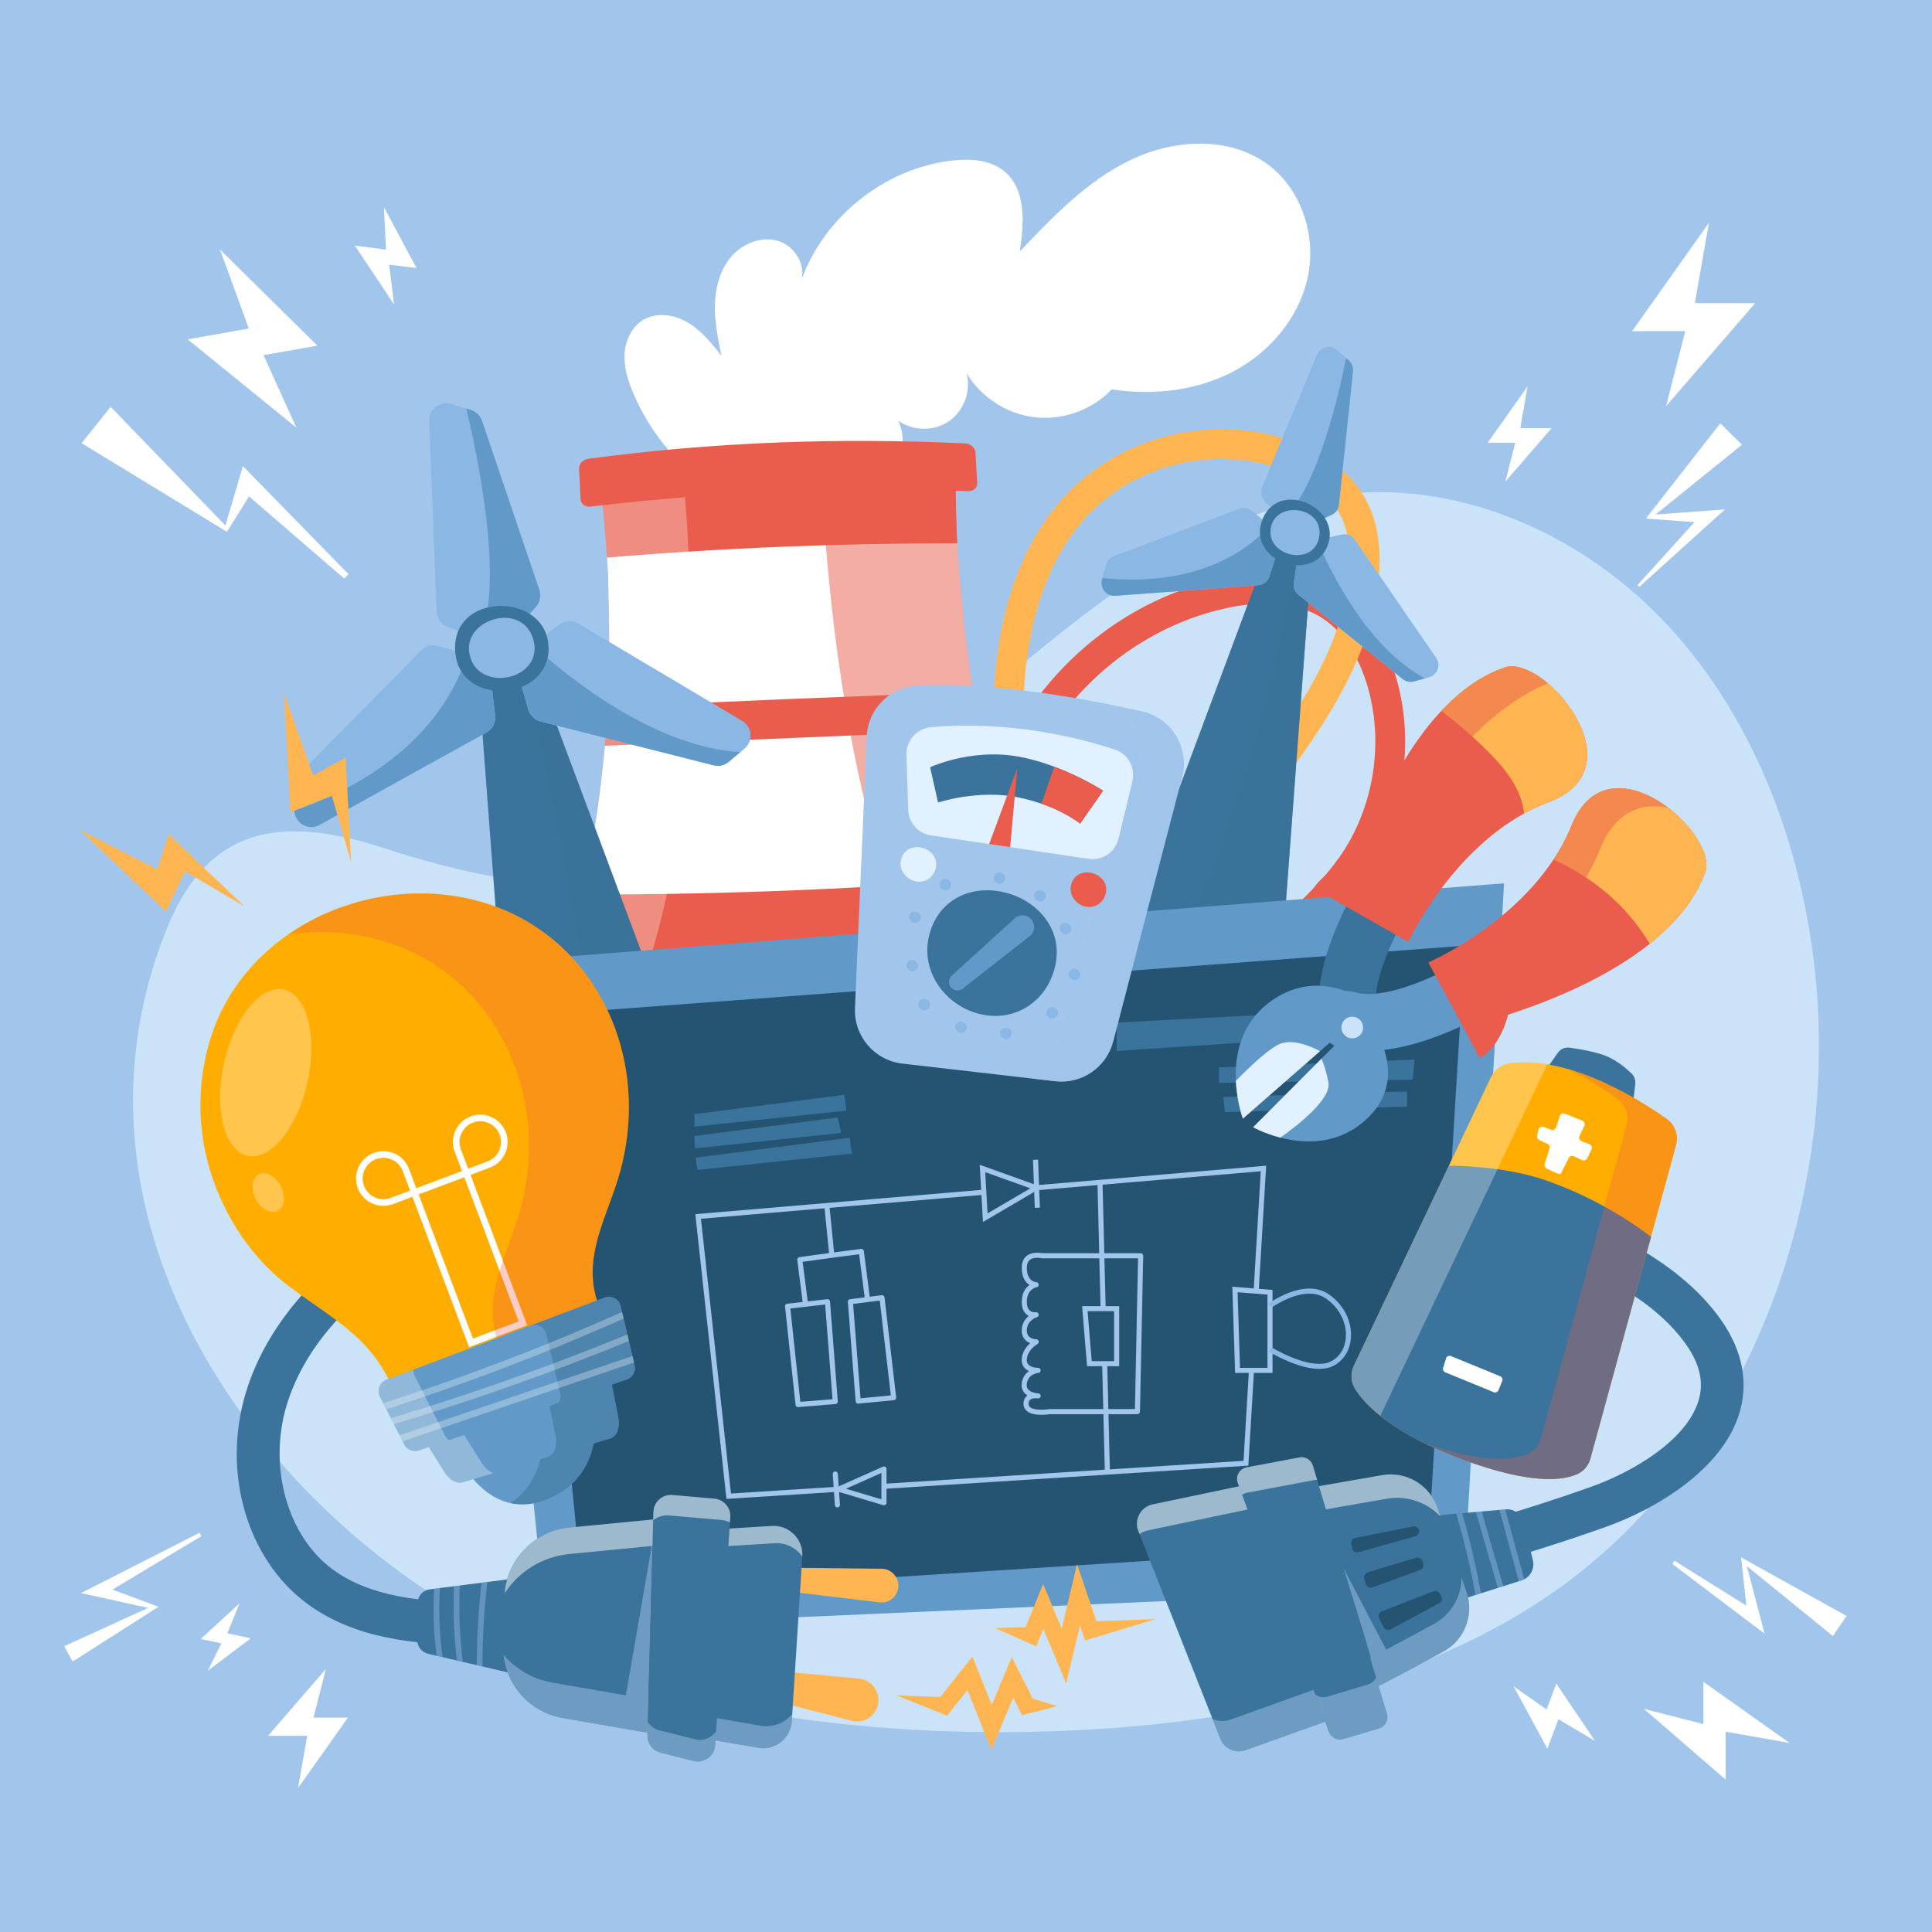 <?xml version="1.0" encoding="utf-8"?>
<!-- Generator: Adobe Illustrator 27.5.0, SVG Export Plug-In . SVG Version: 6.00 Build 0)  -->
<svg version="1.1" xmlns="http://www.w3.org/2000/svg" xmlns:xlink="http://www.w3.org/1999/xlink" x="0px" y="0px"
	 viewBox="0 0 500 500" style="enable-background:new 0 0 500 500;" xml:space="preserve">
<g id="BACKGROUND">
	<rect style="fill:#A1C5EB;" width="500" height="500"/>
</g>
<g id="OBJECTS">
	<path style="fill:#CBE3F8;" d="M190.881,221.424c17.008-6.622,32.554-16.743,47.213-28.024
		c33.585-25.848,66.791-61.361,110.676-65.64c30.617-2.985,61.562,11.144,82.871,34.1c21.309,22.956,33.491,53.933,37.601,85.486
		c8.075,62.002-16.705,129.141-66.672,164.325c-40.058,28.207-94.487,36.352-142.036,36.6
		c-51.857,0.27-112.745-9.542-155.976-40.663c-37.905-27.287-69.111-71.32-70.105-120.601c-0.331-16.445,2.897-32.799,9.226-47.875
		c11.333-27,31.772-27.421,55.929-19.566c24.205,7.871,49.859,12.85,74.982,6.947C180.173,225.201,185.598,223.482,190.881,221.424z
		"/>
	<g>
		<g>
			<path style="fill:#3A739B;" d="M346.986,413.924c-2.588,0-4.898-1.826-5.418-4.461c-0.589-2.996,1.362-5.902,4.356-6.492
				c21.474-4.227,44.226-10.51,65.796-18.168c10.774-3.825,24.514-11.897,27.778-22.053c1.52-4.731,0.535-9.511-3.012-14.612
				c-8.811-12.668-25.921-20.512-43.098-27.103c-17.905-6.87-37.233-10.823-55.926-14.645c-2.816-0.577-5.63-1.152-8.44-1.736
				c-2.99-0.623-4.908-3.55-4.286-6.538c0.622-2.99,3.556-4.904,6.538-4.286c2.797,0.583,5.599,1.155,8.402,1.729
				c19.132,3.913,38.914,7.958,57.671,15.155c18.826,7.223,37.698,15.991,48.214,31.113c5.492,7.897,7.035,16.302,4.462,24.307
				c-4.495,13.984-20.822,24.195-34.604,29.089c-22.07,7.836-45.363,14.267-67.359,18.597
				C347.7,413.89,347.34,413.924,346.986,413.924z"/>
		</g>
		<g>
			<g>
				<g>
					<path style="fill:#3A739B;" d="M121.863,425.828c-0.037,0-0.075,0-0.112-0.001c-14.784-0.295-30.143-1.811-42.318-10.838
						c-15.535-11.517-22.043-33.935-15.827-54.518c5.078-16.813,17.994-32.162,36.368-43.221
						c16.012-9.636,33.813-15.075,51.029-20.336c2.918-0.892,6.009,0.751,6.902,3.672c0.892,2.919-0.751,6.009-3.671,6.902
						c-16.575,5.064-33.714,10.301-48.559,19.235c-16.02,9.641-27.201,22.761-31.485,36.944c-4.815,15.942,0.159,33.79,11.827,42.44
						c9.684,7.18,23.003,8.407,35.954,8.665c3.052,0.06,5.478,2.585,5.417,5.637C127.328,423.425,124.864,425.828,121.863,425.828z"
						/>
				</g>
			</g>
		</g>
	</g>
	<g>
		<path style="fill:#FFFFFF;" d="M163.965,101.959c-1.388-3.235-2.486-6.691-2.325-10.207c0.162-3.516,1.773-7.118,4.785-8.94
			c3.492-2.112,8.127-1.409,11.629,0.686c3.502,2.095,6.118,5.363,8.654,8.56c-0.903-4.4-1.81-8.849-1.679-13.339
			c0.131-4.49,1.399-9.094,4.374-12.459c2.975-3.366,7.86-5.228,12.137-3.854c4.277,1.374,7.255,6.428,5.668,10.63
			c5.745-16.72,21.634-29.483,39.2-31.487c4.746-0.542,9.978-0.209,13.625,2.876c5.608,4.743,4.988,13.41,3.88,20.671
			c8.596-9.055,17.455-18.305,28.707-23.714c11.252-5.409,25.593-6.225,35.593,1.25c8.636,6.455,12.451,18.307,10.285,28.869
			s-9.775,19.607-19.314,24.633c-9.538,5.026-20.803,6.256-31.462,4.634c-5.029,5.291-12.599,8.05-19.853,7.234
			c-7.254-0.816-14.023-5.188-17.75-11.464c1.264,4.514-0.6,9.731-4.439,12.421c-3.839,2.69-9.379,2.662-13.19-0.068
			c2.524,5.427,0.589,12.204-3.573,16.505s-10.128,6.44-16.054,7.279c-10.912,1.545-21.204-0.746-30.007-7.129
			C174.605,119.563,167.986,111.332,163.965,101.959z"/>
		<g>
			<path style="fill:#EA5C4C;" d="M292.629,278.177c-11.886,3.576-23.804,6.431-35.726,8.614
				c-35.604,6.511-71.421,7.014-107.608,2.533c-8.153-1.017-16.33-2.277-24.517-3.781c14.194-15.642,20.69-35.426,25.397-54.033
				c0.462-1.823,0.912-3.634,1.338-5.425c2.626-10.848,3.962-22.076,5.043-33.08c0.016-0.204,0.046-0.399,0.062-0.604
				c0.278-2.853,0.452-5.793,0.626-8.713c0.016-0.215,0.02-0.418,0.035-0.633c0.635-11.096,0.372-22.275,0.101-33.342
				c-0.006-0.702-0.049-1.403-0.08-2.104c-0.061-1.107-0.122-2.204-0.208-3.3c-0.37-5.839-0.887-11.6-1.551-17.242
				c7.164-0.834,14.283-1.543,21.383-2.109c11.9-0.96,23.753-1.552,35.646-1.809c11.515-0.261,23.069-0.188,34.775,0.174
				c-0.041,5.663,0.086,11.431,0.38,17.273c0.048,1.087,0.109,2.185,0.169,3.282c0.031,0.711,0.087,1.401,0.143,2.101
				c0.963,11.026,1.957,22.173,3.812,33.129c0.034,0.202,0.069,0.414,0.103,0.617c0.492,2.88,0.985,5.781,1.575,8.596
				c0.047,0.202,0.081,0.404,0.127,0.605c2.292,10.856,4.805,21.854,8.446,32.407c0.607,1.766,1.227,3.53,1.872,5.304
				C270.441,244.704,278.472,263.036,292.629,278.177z"/>
			<g>
				<path style="fill:#FFFFFF;" d="M251.85,179.11c-31.529,1.078-63.05,2.349-94.57,3.946c0.635-11.096,0.372-22.275,0.101-33.342
					c-0.006-0.702-0.049-1.403-0.08-2.104c-0.061-1.107-0.122-2.204-0.208-3.3c30.255-2.539,60.267-3.714,90.633-3.712
					c0.048,1.087,0.109,2.185,0.169,3.282c0.031,0.711,0.087,1.401,0.143,2.101C249.001,157.007,249.995,168.153,251.85,179.11z"/>
				<path style="fill:#FFFFFF;" d="M263.974,226.639c-37.923,3.375-75.713,4.891-113.798,4.872c0.462-1.823,0.912-3.634,1.338-5.425
					c2.626-10.848,3.962-22.076,5.043-33.08c32.362-1.359,64.726-2.667,97.098-4.078c2.292,10.856,4.805,21.854,8.446,32.407
					C262.709,223.1,263.329,224.865,263.974,226.639z"/>
			</g>
			<g style="opacity:0.3;">
				<path style="fill:#FFFFFF;" d="M149.296,289.324c-8.153-1.017-16.33-2.277-24.517-3.781
					c15.59-17.169,21.881-39.338,26.735-59.458c2.668-11.043,4.007-22.486,5.105-33.683c0.278-2.853,0.452-5.793,0.626-8.713
					c0.677-11.302,0.416-22.695,0.136-33.975c-0.006-0.702-0.049-1.403-0.08-2.104c-0.382-6.979-0.973-13.836-1.759-20.542
					c7.164-0.834,14.283-1.543,21.383-2.109c0.456,4.644,0.826,9.342,1.058,14.046C180.331,186.759,178.555,244.571,149.296,289.324
					z"/>
			</g>
			<g style="opacity:0.5;">
				<path style="fill:#EA5C4C;" d="M292.629,278.177c-11.886,3.576-23.804,6.431-35.726,8.614
					c-30.943-46.184-40.295-103.834-43.856-154.518c-0.209-3.046-0.368-6.083-0.476-9.123c11.515-0.261,23.069-0.188,34.775,0.174
					c-0.045,6.722,0.142,13.587,0.549,20.555c0.031,0.711,0.087,1.401,0.143,2.101c0.985,11.229,2,22.589,3.915,33.746
					c0.492,2.88,0.985,5.781,1.575,8.596c2.326,11.048,4.861,22.259,8.574,33.012C268.92,241.074,277.082,261.549,292.629,278.177z"
					/>
			</g>
			<path style="fill:#EA5C4C;" d="M250.494,127.093c-32.956-1.028-64.878,0.149-97.634,4.006c-1.369,0.183-2.527-0.635-2.59-1.835
				c-0.167-3.188-0.251-4.781-0.418-7.969c-0.063-1.2,0.989-2.349,2.353-2.558c32.844-4.377,64.495-5.507,97.581-3.982
				c1.404,0.087,2.595,1.135,2.663,2.333c0.181,3.181,0.272,4.772,0.453,7.953C252.969,126.24,251.892,127.155,250.494,127.093z"/>
		</g>
	</g>
	<g>
		<g>
			<path style="fill:#EA5C4C;" d="M333.05,299.755c-8.632,0.001-17.199-6.217-20.462-15.126c-2.868-7.829-1.924-17.372,2.588-26.18
				c4.02-7.847,10.172-14.201,15.622-19.541c0.802-0.786,1.609-1.569,2.416-2.352c4.936-4.789,9.598-9.313,13.345-14.609
				c9.138-12.92,11.833-30.313,7.032-45.392c-1.685-5.292-5.023-12.46-11.348-16.556c-7.757-5.024-18.018-4.144-25.261-2.524
				c-24.547,5.495-45.373,24.523-53.057,48.475c-0.653,2.035-2.832,3.154-4.867,2.502c-2.035-0.653-3.155-2.831-2.503-4.867
				c8.507-26.515,31.562-47.579,58.736-53.663c12.458-2.789,23.233-1.551,31.158,3.58c8.249,5.341,12.446,14.207,14.516,20.704
				c5.521,17.344,2.423,37.349-8.088,52.209c-4.16,5.882-9.301,10.869-14.274,15.694c-0.798,0.774-1.596,1.548-2.389,2.326
				c-5.015,4.914-10.659,10.727-14.149,17.542c-3.532,6.894-4.337,14.18-2.209,19.99c2.277,6.217,8.541,10.616,14.254,9.992
				c2.133-0.217,4.033,1.311,4.261,3.434c0.228,2.126-1.31,4.033-3.435,4.261C334.309,299.723,333.678,299.755,333.05,299.755z"/>
		</g>
		<g>
			<path style="fill:#FFB652;" d="M304.401,271.995c-1.751,0-3.339-1.197-3.762-2.977c-4.085-17.194,2.154-34.145,8.107-45.337
				c4.709-8.853,10.601-17.024,16.299-24.925c2.861-3.966,5.818-8.068,8.559-12.167c6.206-9.284,14.577-23.403,15.618-38.762
				c0.411-6.051-0.46-11.081-2.59-14.953c-3.348-6.086-9.827-9.505-14.673-11.301c-17.494-6.484-38.482-1.374-51.037,12.43
				c-7.344,8.076-12.41,19.522-14.649,33.101c-2.057,12.484-1.69,25.507-1.333,38.101c0.059,2.136-1.623,3.917-3.759,3.977
				c-2.132,0.07-3.917-1.622-3.978-3.759c-0.365-12.959-0.744-26.36,1.435-39.577c2.482-15.056,8.208-27.867,16.56-37.05
				c14.623-16.08,39.072-22.033,59.452-14.479c6.077,2.253,14.267,6.654,18.762,14.827c2.856,5.192,4.044,11.654,3.532,19.207
				c-1.168,17.205-10.208,32.517-16.905,42.538c-2.818,4.214-5.816,8.372-8.716,12.393c-5.546,7.692-11.281,15.644-15.744,24.033
				c-5.327,10.015-10.937,25.069-7.41,39.915c0.493,2.078-0.791,4.164-2.871,4.659C304.998,271.96,304.697,271.995,304.401,271.995z
				"/>
		</g>
	</g>
	<g>
		<path style="fill:#8BB7E4;" d="M344.591,133.265l-7.268,3.274c-1.237,0.556-2.699,0.296-3.671-0.665l-1.536-1.519l-4.747-4.664
			c-0.957-0.947-1.246-2.377-0.734-3.623l14.196-34.252c0.875-2.105,3.559-2.716,5.261-1.203l2.275,2.037l0.712,0.631
			c0.792,0.715,1.193,1.758,1.076,2.814l-3.634,34.502C346.394,131.77,345.653,132.786,344.591,133.265z"/>
		<path style="fill:#619AC9;" d="M344.591,133.265l-7.268,3.274c-1.237,0.556-2.699,0.296-3.671-0.665l-1.536-1.519
			c9.035-8.278,14.595-33.274,16.251-41.705l0.712,0.631c0.792,0.715,1.193,1.758,1.076,2.814l-3.634,34.502
			C346.394,131.77,345.653,132.786,344.591,133.265z"/>
		<polygon style="fill:#3A739B;" points="339.839,138.927 331.414,251.985 303.294,247.499 289.776,245.341 331.387,133.642 
			337.332,137.363 		"/>
		<path style="opacity:0.5;fill:#3A739B;" d="M339.839,138.927l-8.425,113.058l-28.119-4.486
			c18.744-32.197,30.719-91.985,34.037-110.135L339.839,138.927z"/>
		<path style="fill:#8BB7E4;" d="M369.816,175.287l-1.033,0.284l-2.832,0.769c-1.025,0.286-2.116,0.05-2.947-0.619l-26.975-21.814
			c-0.914-0.744-1.368-1.91-1.189-3.071l1.208-7.868c0.208-1.356,1.221-2.435,2.551-2.73l2.204-0.489l6.406-1.414
			c1.311-0.29,2.671,0.24,3.432,1.352l21.028,30.543C372.955,172.102,372.01,174.686,369.816,175.287z"/>
		<path style="fill:#8BB7E4;" d="M331.22,140.773l-2.705,8.399c-0.41,1.28-1.555,2.18-2.902,2.278l-36.977,2.744
			c-2.274,0.168-4.022-1.953-3.436-4.155l0.116-0.441l0.927-3.425c0.275-1.027,1.027-1.857,2.018-2.233l32.458-12.278
			c1.093-0.417,2.332-0.219,3.246,0.525l4.642,3.766l1.547,1.246C331.215,138.052,331.634,139.476,331.22,140.773z"/>
		<path style="fill:#619AC9;" d="M368.783,175.571l-2.832,0.769c-1.025,0.286-2.116,0.05-2.947-0.619l-26.975-21.814
			c-0.914-0.744-1.368-1.91-1.189-3.071l1.208-7.868c0.208-1.356,1.221-2.435,2.551-2.73l2.204-0.489
			C344.984,149.505,354.432,167.865,368.783,175.571z"/>
		<path style="fill:#619AC9;" d="M331.22,140.773l-2.705,8.399c-0.41,1.28-1.555,2.18-2.902,2.278l-36.977,2.744
			c-2.274,0.168-4.022-1.953-3.436-4.155l0.116-0.441c26.906,2.703,39.609-9.276,43.291-13.645l1.547,1.246
			C331.215,138.052,331.634,139.476,331.22,140.773z"/>
		<g>
			<path style="fill:#3A739B;" d="M343.944,140.055c-1.175,4.873-5.57,7.092-10.443,5.917c-4.873-1.175-8.378-5.299-7.203-10.172
				c1.175-4.873,5.218-7.389,10.09-6.214C341.262,130.761,345.119,135.183,343.944,140.055z"/>
			<path style="fill:#8BB7E4;" d="M328.79,137.592c0.09-3.511,2.775-5.676,6.287-5.587c3.511,0.09,6.518,2.402,6.428,5.913
				c-0.09,3.511-2.49,5.829-6.001,5.739C331.992,143.566,328.7,141.103,328.79,137.592z"/>
		</g>
	</g>
	<g>
		<path style="fill:#8BB7E4;" d="M138.737,156.971l-6.966,8.012c-1.186,1.363-3.1,1.862-4.812,1.243l-2.705-0.981l-8.342-2.996
			c-1.686-0.613-2.833-2.181-2.908-3.973l-1.923-49.347c-0.115-3.034,2.791-5.27,5.694-4.388l3.887,1.196l1.213,0.367
			c1.357,0.423,2.424,1.461,2.871,2.804l14.839,43.761C140.085,154.157,139.755,155.799,138.737,156.971z"/>
		<path style="fill:#619AC9;" d="M138.737,156.971l-6.966,8.012c-1.186,1.363-3.1,1.862-4.812,1.243l-2.705-0.981
			c6.314-15.051-0.896-48.386-3.592-59.508l1.213,0.367c1.357,0.423,2.424,1.461,2.871,2.804l14.839,43.761
			C140.085,154.157,139.755,155.799,138.737,156.971z"/>
		<polygon style="fill:#3A739B;" points="188.985,307.933 155.891,317.222 134.906,323.11 122.972,164.791 133.895,166.18 
			136.145,166.47 		"/>
		<path style="opacity:0.5;fill:#3A739B;" d="M155.891,317.222c1.468-49.097-13.911-118.405-21.995-151.042l2.25,0.29l52.84,141.464
			L155.891,317.222z"/>
		<path style="fill:#8BB7E4;" d="M192.678,193.739l-1.092,0.919l-2.997,2.509c-1.08,0.917-2.532,1.24-3.91,0.895l-44.791-11.349
			c-1.521-0.391-2.72-1.548-3.151-3.052l-2.925-10.192c-0.505-1.756,0.12-3.626,1.564-4.724l2.393-1.82l6.961-5.282
			c1.423-1.082,3.365-1.199,4.905-0.279l42.465,25.223C194.7,188.136,194.997,191.789,192.678,193.739z"/>
		<path style="fill:#8BB7E4;" d="M126.749,173.507l1.41,11.668c0.218,1.776-0.666,3.503-2.24,4.373l-43.199,23.933
			c-2.656,1.471-5.955-0.12-6.473-3.111l-0.106-0.598l-0.788-4.659c-0.24-1.396,0.207-2.818,1.196-3.827l32.418-32.947
			c1.09-1.113,2.698-1.565,4.219-1.174l7.715,1.967l2.565,0.645C125.226,170.218,126.527,171.708,126.749,173.507z"/>
		<path style="fill:#619AC9;" d="M191.587,194.658l-2.997,2.509c-1.08,0.917-2.532,1.24-3.91,0.895l-44.791-11.349
			c-1.521-0.391-2.72-1.548-3.151-3.052l-2.925-10.192c-0.505-1.756,0.12-3.626,1.564-4.724l2.393-1.82
			C148.267,176.396,169.931,193.337,191.587,194.658z"/>
		<path style="fill:#619AC9;" d="M126.749,173.507l1.41,11.668c0.218,1.776-0.666,3.503-2.24,4.373l-43.199,23.933
			c-2.656,1.471-5.955-0.12-6.473-3.111l-0.106-0.598c34.054-11.731,42.742-33.303,44.759-40.64l2.565,0.645
			C125.226,170.218,126.527,171.708,126.749,173.507z"/>
		<g>
			<path style="fill:#3A739B;" d="M141.741,165.545c1.295,6.549-2.784,11.684-9.333,12.979c-6.549,1.295-13.089-1.74-14.384-8.289
				c-1.295-6.549,2.192-11.847,8.741-13.142C133.314,155.798,140.446,158.996,141.741,165.545z"/>
			<path style="fill:#8BB7E4;" d="M122.036,171.013c-1.848-4.297,0.193-8.414,4.49-10.262c4.297-1.848,9.224-0.729,11.072,3.568
				c1.849,4.297,0.237,8.439-4.06,10.287C129.241,176.455,123.885,175.311,122.036,171.013z"/>
		</g>
	</g>
	<g>
		<g>
			<polygon style="fill:#619AC9;" points="123.975,249.321 141.365,421.381 378.784,410.976 389.247,228.597 			"/>
			<polygon style="fill:#245472;" points="135.908,262.935 150.888,413.311 369.68,399.284 379.095,244.744 			"/>
		</g>
		<g>
			<g>
				<polygon style="fill:#A1C5EB;" points="228.807,385.311 228.722,383.998 321.825,378.063 323.224,354.611 324.537,354.688 
					323.068,379.301 				"/>
			</g>
			<g>
				<polygon style="fill:#A1C5EB;" points="188.006,387.914 179.946,314.22 254.556,307.89 254.667,309.2 181.4,315.417 
					189.178,386.522 217.015,384.747 217.099,386.06 				"/>
			</g>
			<g>
				<polygon style="fill:#A1C5EB;" points="325.747,334.194 324.434,334.116 326.284,303.121 268.242,308.043 268.174,307.388 
					268.187,306.73 327.686,301.683 				"/>
			</g>
			<g>
				<path style="fill:#A1C5EB;" d="M254.387,316.249l-0.834-14.798l16.186,5.796L254.387,316.249z M254.979,303.357l0.6,10.667
					l11.067-6.487L254.979,303.357z"/>
			</g>
			<g>
				
					<rect x="285.438" y="352.908" transform="matrix(1 -0.025 0.025 1 -9.027 7.22)" style="fill:#A1C5EB;" width="1.316" height="28.08"/>
			</g>
			<g>
				
					<rect x="284.326" y="306.002" transform="matrix(1 -0.025 0.025 1 -7.956 7.213)" style="fill:#A1C5EB;" width="1.316" height="32.684"/>
			</g>
			<g>
				<path style="fill:#A1C5EB;" d="M289.645,353.575h-8.315l-1.284-15.555h9.599V353.575z M282.54,352.26h5.789v-12.924h-6.856
					L282.54,352.26z"/>
			</g>
			<g>
				<path style="fill:#A1C5EB;" d="M329.331,355.311h-9.691l-0.716-22.307l10.406,0.826V355.311z M320.914,353.996h7.101v-18.95
					l-7.729-0.613L320.914,353.996z"/>
			</g>
			<g>
				<path style="fill:#8BB7E4;" d="M341.436,354.265c-4.726,0.001-10.45-2.942-13.096-4.465l0.655-1.141
					c3.195,1.841,11.094,5.879,15.45,3.666c2.258-1.141,3.664-3.403,3.859-6.207c0.266-3.815-1.696-7.664-5.12-10.043
					c-4.484-3.12-10.792,0.134-14.153,2.351l-0.724-1.097c3.638-2.402,10.51-5.897,15.628-2.333
					c3.804,2.641,5.981,6.938,5.683,11.213c-0.229,3.278-1.896,5.935-4.577,7.29C343.972,354.04,342.742,354.265,341.436,354.265z"
					/>
			</g>
			<g>
				
					<rect x="267.773" y="300.102" transform="matrix(0.999 -0.038 0.038 0.999 -11.574 10.543)" style="fill:#A1C5EB;" width="1.316" height="12.435"/>
			</g>
			<g>
				<path style="fill:#A1C5EB;" d="M269.53,366.154c-1.278,0-2.794-0.184-3.73-0.924c-0.541-0.426-0.852-1.008-0.902-1.685
					c-0.086-1.184,0.374-1.868,0.775-2.232c0.073-0.067,0.15-0.129,0.23-0.185c-0.301-0.185-0.585-0.414-0.822-0.695
					c-0.572-0.677-0.79-1.522-0.65-2.513c0.212-1.505,0.993-2.482,1.873-3.084c-0.37-0.168-0.731-0.396-1.037-0.704
					c-0.592-0.596-0.875-1.371-0.84-2.302c0.072-1.938,1.236-3.369,2.188-4.222c-0.437-0.171-0.897-0.432-1.284-0.834
					c-0.636-0.659-0.939-1.538-0.901-2.611c0.062-1.679,0.897-2.85,1.813-3.593c-0.193-0.099-0.384-0.222-0.566-0.376
					c-0.827-0.7-1.246-1.815-1.246-3.313c0-2.248,0.97-3.597,2-4.332c-0.975-0.619-2-1.877-2-4.427c0-1.391,0.439-2.441,1.304-3.12
					c1.444-1.13,3.563-0.766,4.016-0.671h25.452c0.177,0,0.345,0.071,0.47,0.198c0.123,0.126,0.191,0.297,0.188,0.474l-0.84,40.339
					c-0.008,0.357-0.299,0.644-0.658,0.644l-22.617,0.001C271.462,366.031,270.576,366.154,269.53,366.154z M268.022,361.869
					c-0.478,0-1.101,0.085-1.467,0.419c-0.271,0.248-0.384,0.628-0.344,1.163c0.022,0.311,0.15,0.547,0.403,0.748
					c1.107,0.876,3.963,0.645,4.973,0.483c0.035-0.006,0.071-0.009,0.105-0.009l22.025-0.001l0.812-39.024h-24.852
					c-0.051,0-0.104-0.006-0.154-0.018c-0.019-0.005-1.901-0.442-2.98,0.411c-0.529,0.418-0.798,1.118-0.798,2.082
					c0,3.473,2.207,3.696,2.459,3.71c0.335,0.018,0.606,0.286,0.624,0.622c0.018,0.335-0.217,0.631-0.549,0.683
					c-0.099,0.018-2.534,0.486-2.534,3.743c0,1.087,0.26,1.861,0.772,2.301c0.646,0.556,1.545,0.432,1.553,0.425
					c0.334-0.055,0.669,0.171,0.744,0.51c0.074,0.339-0.125,0.677-0.459,0.772c-0.1,0.03-2.518,0.773-2.61,3.323
					c-0.026,0.712,0.148,1.251,0.532,1.651c0.7,0.724,1.886,0.745,1.897,0.745c0.298,0,0.559,0.202,0.635,0.489
					c0.077,0.289-0.051,0.593-0.311,0.741c-0.026,0.014-2.663,1.544-2.755,4.041c-0.022,0.559,0.129,0.992,0.456,1.324
					c0.817,0.826,2.436,0.793,2.454,0.793c0.348-0.023,0.658,0.27,0.674,0.626c0.017,0.357-0.253,0.663-0.61,0.689
					c-0.104,0.008-2.623,0.239-2.983,2.794c-0.086,0.613,0.028,1.096,0.352,1.48c0.555,0.656,1.594,0.893,2.177,0.975
					c0.269,0.013,0.459,0.042,0.516,0.051c0.34,0.058,0.579,0.369,0.546,0.713c-0.035,0.344-0.334,0.613-0.673,0.594
					c-0.027-0.001-0.217-0.008-0.504-0.045C268.107,361.87,268.066,361.869,268.022,361.869z"/>
			</g>
			<g>
				<path style="fill:#A1C5EB;" d="M228.77,389.568c-0.063,0-0.127-0.009-0.189-0.027l-11.718-3.507
					c-0.263-0.08-0.45-0.313-0.468-0.588c-0.017-0.275,0.137-0.53,0.389-0.644l11.718-5.226c0.204-0.089,0.438-0.072,0.627,0.05
					c0.186,0.121,0.299,0.329,0.299,0.551v8.733c0,0.208-0.098,0.403-0.265,0.528C229.047,389.523,228.91,389.568,228.77,389.568z
					 M218.939,385.281l9.173,2.745v-6.835L218.939,385.281z"/>
			</g>
			<g>
				<path style="fill:#A1C5EB;" d="M216.724,390.126c-0.342,0-0.631-0.265-0.656-0.611l-0.56-8.004
					c-0.025-0.362,0.248-0.677,0.611-0.703c0.353-0.036,0.677,0.248,0.702,0.61l0.56,8.004c0.025,0.362-0.248,0.677-0.611,0.703
					C216.755,390.126,216.74,390.126,216.724,390.126z"/>
			</g>
			<g>
				<path style="fill:#A1C5EB;" d="M206.537,364.155c-0.333,0-0.617-0.252-0.653-0.588l-2.717-25.446
					c-0.039-0.36,0.22-0.682,0.58-0.723l10.33-1.172c0.175-0.022,0.354,0.033,0.493,0.146c0.137,0.114,0.223,0.279,0.237,0.456
					l2.015,25.834c0.028,0.361-0.242,0.677-0.602,0.706l-9.627,0.784C206.573,364.154,206.555,364.155,206.537,364.155z
					 M204.544,338.631l2.58,24.159l8.335-0.678l-1.911-24.502L204.544,338.631z"/>
			</g>
			<g>
				<path style="fill:#A1C5EB;" d="M222.099,363.26c-0.154,0-0.303-0.054-0.423-0.153c-0.135-0.114-0.22-0.277-0.232-0.453
					c-0.474-5.967-2.018-25.463-2.018-25.773c0-0.331,0.247-0.611,0.576-0.653l8.172-1.034c0.173-0.027,0.349,0.027,0.488,0.135
					c0.137,0.108,0.227,0.267,0.248,0.442l3.023,25.861c0.021,0.175-0.031,0.351-0.141,0.488c-0.112,0.137-0.272,0.225-0.448,0.243
					l-9.18,0.895C222.141,363.259,222.12,363.26,222.099,363.26z M220.782,337.454c0.225,3.002,1.291,16.5,1.919,24.429l7.846-0.766
					l-2.868-24.535L220.782,337.454z"/>
			</g>
			<g>
				<path style="fill:#A1C5EB;" d="M208.465,338.182c-0.326,0-0.609-0.241-0.652-0.574l-1.48-11.53
					c-0.046-0.357,0.206-0.686,0.563-0.735l7.657-1.053l-1.168-11.692c-0.036-0.361,0.227-0.683,0.589-0.719
					c0.367-0.035,0.684,0.227,0.72,0.588l1.231,12.323c0.035,0.352-0.215,0.669-0.564,0.717l-7.639,1.051l1.398,10.884
					c0.046,0.36-0.209,0.69-0.569,0.736C208.521,338.181,208.493,338.182,208.465,338.182z"/>
			</g>
			<g>
				<path style="fill:#A1C5EB;" d="M224.449,336.504c-0.325,0-0.609-0.242-0.651-0.574l-1.455-11.326l-6.988,0.904
					c-0.364,0.044-0.691-0.208-0.737-0.568c-0.046-0.361,0.208-0.691,0.568-0.737l7.641-0.988c0.173-0.024,0.349,0.024,0.487,0.132
					c0.137,0.107,0.229,0.263,0.25,0.437l1.539,11.979c0.046,0.36-0.208,0.69-0.569,0.736
					C224.505,336.502,224.477,336.504,224.449,336.504z"/>
			</g>
		</g>
		<g>
			<polygon style="fill:#3A739B;" points="289.008,264.641 368.329,260.477 368.329,266.728 289.008,271.994 			"/>
			<polygon style="fill:#3A739B;" points="315.464,276.226 366.064,274.21 365.617,279.427 315.464,280.247 			"/>
			<polygon style="fill:#3A739B;" points="316.585,283.895 364.161,282.463 364.161,286.394 317.023,287.82 			"/>
		</g>
		<g>
			<g>
				<path style="fill:#3A739B;" d="M179.711,291.569l39.32-4.144c-0.157-1.368-0.312-2.735-0.474-4.1l-38.85,5.021
					C179.713,289.418,179.711,290.493,179.711,291.569z"/>
				<path style="fill:#3A739B;" d="M179.833,297.201l37.824-3.987c-0.177-1.367-0.675-2.646-0.834-4.016l-37.097,4.795
					C179.741,295.064,179.773,296.134,179.833,297.201z"/>
				<path style="fill:#3A739B;" d="M180.502,302.741c0.003,0.012,0.001,0.023,0.004,0.035l40.018-4.218
					c-0.231-1.364-0.438-2.734-0.627-4.107l-39.862,5.152C180.148,300.653,180.291,301.7,180.502,302.741z"/>
			</g>
		</g>
	</g>
	<g>
		<path style="fill:#3A739B;" d="M400.524,276.233l2.617-3.751c0.689-0.987,1.868-1.51,3.061-1.347
			c2.474,0.337,6.748,1.043,9.533,2.185c2.702,1.109,5.15,3.198,6.513,4.503c0.721,0.691,1.07,1.681,0.956,2.674l-0.511,4.47
			c-0.238,2.077-2.362,3.378-4.32,2.645c-4.495-1.683-11.899-4.515-16.526-6.606C400.008,280.175,399.37,277.887,400.524,276.233z"
			/>
		<path style="fill:#FFAD00;" d="M408.317,381.443c-3.705,1.727-11.911,2.837-29.339-3.551
			c-18.435-6.756-25.535-14.137-28.219-18.351c-1.171-1.826-1.304-4.123-0.375-6.083l24.608-51.801l10.902-22.942
			c0.93-1.96,2.8-3.283,4.957-3.555c15.209-1.932,32.998,9.107,40.465,14.369c2.172,1.528,3.156,4.246,2.454,6.811l-6.487,23.748
			l-15.682,57.375C411.123,379.195,409.947,380.686,408.317,381.443z"/>
		<path style="fill:#3A739B;" d="M408.317,381.443c-3.705,1.727-11.911,2.837-29.339-3.551
			c-18.435-6.756-25.535-14.137-28.219-18.351c-1.171-1.826-1.304-4.123-0.375-6.083l24.608-51.801
			c7.389,0.116,17.432,0.98,26.26,4.234c10.861,4.008,19.481,9.213,26.03,14.196l-15.682,57.375
			C411.123,379.195,409.947,380.686,408.317,381.443z"/>
		<path style="opacity:0.3;fill:#EA5C4C;" d="M411.601,377.462l15.682-57.375l6.487-23.748c0.702-2.565-0.282-5.283-2.454-6.811
			c-5.014-3.533-14.682-9.665-25.097-12.732c5.115,2.641,9.45,5.477,12.289,7.477c2.172,1.528,3.156,4.246,2.453,6.811
			l-6.487,23.748l-15.682,57.375c-0.478,1.733-1.654,3.223-3.284,3.981c-3.523,1.643-11.123,2.721-26.848-2.67
			c2.969,1.462,6.382,2.932,10.316,4.374c17.428,6.388,25.634,5.278,29.339,3.551C409.947,380.686,411.123,379.195,411.601,377.462z
			"/>
		<path style="opacity:0.3;fill:#FFFFFF;" d="M357.418,366.021l30.075-63.309l12.952-27.256c-3.232-0.536-6.467-0.694-9.593-0.296
			c-2.157,0.272-4.027,1.595-4.957,3.555l-10.902,22.942l-24.608,51.801c-0.93,1.96-0.796,4.258,0.375,6.083
			c1.157,1.816,3.137,4.221,6.488,6.909C357.304,366.308,357.351,366.162,357.418,366.021z"/>
		<path style="fill:#FFFFFF;" d="M411.291,296.095l-1.94-0.732c-0.568-0.214-0.828-0.873-0.563-1.42
			c0.489-1.008,0.916-1.889,1.219-2.516c0.259-0.536,0.012-1.176-0.539-1.402l-4.438-1.821c-0.56-0.23-1.196,0.069-1.377,0.646
			l-0.897,2.857c-0.178,0.566-0.795,0.866-1.35,0.657l-1.887-0.712c-0.586-0.221-1.232,0.126-1.371,0.736l-0.34,1.49
			c-0.108,0.473,0.129,0.958,0.568,1.164l2.088,0.979c0.468,0.219,0.702,0.751,0.547,1.244l-1.237,3.938
			c-0.153,0.488,0.069,1.013,0.529,1.236c1.2,0.581,3.356,1.586,3.562,1.396c0.104-0.096,1-1.878,2.101-4.113
			c0.249-0.504,0.857-0.72,1.366-0.481l2.09,0.98c0.513,0.241,1.125,0.022,1.369-0.489l1.066-2.225
			C412.119,296.961,411.857,296.309,411.291,296.095z"/>
		<path style="fill:#FFFFFF;" d="M374.228,351.552l-0.742,2.446c-0.142,0.47,0.096,0.971,0.55,1.158l12.53,5.141
			c0.487,0.2,1.043-0.033,1.243-0.52l0.966-2.354c0.2-0.487-0.033-1.043-0.52-1.243l-12.755-5.233
			C374.982,350.734,374.391,351.015,374.228,351.552z"/>
	</g>
	<g>
		<path style="fill:#A1C5EB;" d="M224.299,190.672l-3.033,70.221c-0.314,7.262,5.036,13.532,12.257,14.365l39.561,4.565
			c6.861,0.792,13.257-3.589,14.999-10.271l17.837-68.42c1.973-7.569-2.698-15.279-10.326-17.008
			c-14.724-3.336-38.558-7.732-58.306-6.686C230.206,177.812,224.605,183.586,224.299,190.672z"/>
		<path style="opacity:0.5;fill:#A1C5EB;" d="M295.594,184.123c-1.109-0.251-2.286-0.51-3.493-0.77
			c2.027,3.375,2.754,7.533,1.679,11.655l-19.542,74.959c-1.038,3.982-3.591,7.208-6.908,9.192l5.754,0.664
			c6.86,0.792,13.257-3.589,14.999-10.271l17.837-68.42C307.893,193.562,303.223,185.852,295.594,184.123z"/>
		<path style="fill:#E1F1FF;" d="M293.071,202.197l-3.582,14.817c-0.844,3.504-4.215,5.781-7.775,5.252l-40.754-6.058
			c-3.321-0.494-5.819-3.301-5.926-6.662l-0.442-14.202c-0.111-3.665,2.648-6.826,6.315-7.142c20.665-1.8,38.632,2.827,47.576,5.771
			C291.925,195.1,293.917,198.683,293.071,202.197z"/>
		<path style="fill:#3A739B;" d="M273.329,248.65c-1.362,9.162-9.057,15.442-18.219,14.08c-9.162-1.362-16.32-9.85-14.959-19.011
			c1.362-9.162,8.936-14.466,18.098-13.104S274.691,239.488,273.329,248.65z"/>
		<path style="fill:#EA5C4C;" d="M286.241,230.803c-0.375,2.521-2.492,4.249-5.013,3.874c-2.521-0.375-4.491-2.71-4.116-5.231
			c0.375-2.521,2.459-3.98,4.98-3.605C284.613,226.215,286.616,228.282,286.241,230.803z"/>
		<path style="fill:#E1F1FF;" d="M242.254,224.265c-0.375,2.521-2.492,4.249-5.013,3.874c-2.521-0.375-4.49-2.71-4.116-5.231
			c0.375-2.521,2.459-3.98,4.979-3.605C240.626,219.677,242.629,221.744,242.254,224.265z"/>
		<g>
			<path style="fill:#8BB7E4;" d="M260.149,227.426c-0.122,0.824-0.814,1.389-1.638,1.266c-0.824-0.122-1.468-0.886-1.345-1.71
				c0.122-0.824,0.804-1.301,1.627-1.178C259.616,225.926,260.271,226.602,260.149,227.426z"/>
			<path style="fill:#8BB7E4;" d="M270.633,232.043c-0.122,0.824-0.814,1.389-1.638,1.266c-0.824-0.122-1.468-0.886-1.345-1.71
				c0.122-0.824,0.804-1.301,1.627-1.178C270.1,230.544,270.755,231.219,270.633,232.043z"/>
			<path style="fill:#8BB7E4;" d="M277.239,240.499c-0.122,0.824-0.815,1.389-1.638,1.266c-0.824-0.122-1.468-0.886-1.345-1.71
				c0.122-0.824,0.804-1.301,1.627-1.178C276.707,239,277.361,239.675,277.239,240.499z"/>
			<path style="fill:#8BB7E4;" d="M279.551,252.373c-0.122,0.824-0.815,1.389-1.638,1.266c-0.824-0.122-1.468-0.886-1.345-1.71
				c0.122-0.824,0.804-1.301,1.628-1.178C279.019,250.874,279.673,251.549,279.551,252.373z"/>
			<path style="fill:#8BB7E4;" d="M273.804,262.301c-0.122,0.824-0.814,1.389-1.638,1.266c-0.824-0.122-1.468-0.886-1.345-1.71
				c0.122-0.824,0.804-1.301,1.628-1.178C273.271,260.802,273.926,261.477,273.804,262.301z"/>
			<path style="fill:#8BB7E4;" d="M261.667,268.13c-0.332,0.681-1.121,1.03-1.959,0.649c-0.573-0.261-0.954-0.869-0.888-1.495
				c0.082-0.78,0.651-1.27,1.38-1.272C261.456,266.009,262.218,267.001,261.667,268.13z"/>
			<path style="fill:#8BB7E4;" d="M250.22,266.018c-0.122,0.824-0.814,1.389-1.638,1.266c-0.824-0.122-1.468-0.886-1.345-1.71
				c0.122-0.824,0.803-1.301,1.627-1.178C249.688,264.518,250.342,265.194,250.22,266.018z"/>
			<path style="fill:#8BB7E4;" d="M240.688,260.17c-0.122,0.824-0.814,1.389-1.638,1.266s-1.468-0.886-1.345-1.71
				c0.122-0.824,0.804-1.301,1.628-1.178C240.156,258.671,240.811,259.346,240.688,260.17z"/>
			<path style="fill:#8BB7E4;" d="M237.587,250.08c-0.123,0.824-0.815,1.389-1.638,1.266c-0.824-0.123-1.468-0.886-1.345-1.71
				c0.122-0.824,0.803-1.301,1.627-1.178C237.055,248.581,237.709,249.256,237.587,250.08z"/>
			<path style="fill:#8BB7E4;" d="M238.318,237.576c-0.123,0.824-0.814,1.389-1.638,1.266c-0.824-0.123-1.468-0.886-1.345-1.71
				c0.123-0.824,0.804-1.301,1.628-1.178C237.786,236.076,238.441,236.752,238.318,237.576z"/>
			<path style="fill:#8BB7E4;" d="M246.129,229.12c-0.123,0.824-0.815,1.389-1.638,1.266c-0.824-0.122-1.468-0.886-1.345-1.71
				c0.122-0.824,0.803-1.301,1.627-1.178C245.597,227.62,246.251,228.296,246.129,229.12z"/>
		</g>
		<path style="fill:#619AC9;" d="M262.585,237.673l-16.281,14.841c-0.834,0.76-0.954,2.029-0.277,2.932l0,0
			c0.736,0.983,2.136,1.168,3.103,0.411l17.347-13.58c1.292-1.012,1.539-2.871,0.555-4.184l0,0
			C265.964,236.669,263.901,236.474,262.585,237.673z"/>
		<path style="fill:#3A739B;" d="M285.471,204.628l-5.934,8.529c0,0-3.465-2.883-10.004-5.156c-1.769-0.605-3.768-1.176-5.979-1.632
			c-10.395-2.132-20.789,1.322-20.789,1.322l-2.048-9.128c0,0,10.192-4.726,21.905-2.907c3.596,0.554,7.1,1.593,10.241,2.774
			C280.137,201.154,285.471,204.628,285.471,204.628z"/>
		<polygon style="fill:#EA5C4C;" points="261.433,219.251 255.987,218.441 263.28,198.796 		"/>
		<path style="fill:#EA5C4C;" d="M285.471,204.628l-5.934,8.529c0,0-3.465-2.883-10.004-5.156c1.1-3.251,2.436-7.043,3.33-9.571
			C280.137,201.154,285.471,204.628,285.471,204.628z"/>
	</g>
	<g>
		<g>
			<path style="fill:#3A739B;" d="M375.538,210.952c-0.399-0.576-0.886-1.105-1.461-1.565c-3.18-2.544-7.819-2.033-10.365,1.145
				c-2.818,3.518-27.366,34.97-21.609,55.958c1.077,3.93,5.138,6.239,9.066,5.163c3.93-1.078,6.242-5.137,5.164-9.066
				c-2.703-9.856,9.422-30.98,18.896-42.831C377.312,217.149,377.343,213.562,375.538,210.952z"/>
		</g>
		<path style="fill:#619AC9;" d="M353.303,262.657c0,0,13.008,15.114,0.441,26.891c-7.413,6.943-16.336,6.448-22.376,4.866
			c-4.228-1.074-7.059-2.687-7.059-2.687l17.683-17.735L353.303,262.657z"/>
		<path style="fill:#619AC9;" d="M328.163,259.678c13.589-10.619,26.927,0.587,26.927,0.587l-13.466,11.77l-19.97,17.473
			c0,0-1.553-4.197-1.813-9.759C319.547,273.426,320.921,265.33,328.163,259.678z"/>
		<path style="fill:#E1F1FF;" d="M341.994,273.992c0.667,1.528,1.347,3.632,1.803,6.15c0.763,4.26-7.749,10.941-12.428,14.272
			c-4.228-1.074-7.059-2.687-7.059-2.687L341.994,273.992z"/>
		<path style="fill:#E1F1FF;" d="M330.969,270.283c3.427-1.594,8.213,0.468,10.656,1.753l-19.97,17.473c0,0-1.553-4.197-1.813-9.759
			C323.43,276.015,328.242,271.547,330.969,270.283z"/>
		<path style="fill:#EA5C4C;" d="M389.464,172.729c10.112-3.434,35.125,25.987,11.34,34.878c-2.215,0.827-4.332,1.815-6.352,2.923
			c-19.656,10.808-29.967,33.24-29.967,33.24l-24.444-13.9c3.414-5.57,11.417-7.024,11.417-7.024
			c2.024-5.627,9.006-25.457,21.552-38.843C377.699,178.974,383.181,174.859,389.464,172.729z"/>
		<g>
			<path style="fill:#619AC9;" d="M402.749,238.824c0.567,0.412,1.083,0.913,1.529,1.498c2.467,3.24,1.845,7.865-1.394,10.335
				c-3.585,2.733-35.618,26.518-56.461,20.258c-3.903-1.171-6.114-5.286-4.943-9.187c1.172-3.903,5.286-6.117,9.188-4.944
				c9.789,2.94,31.198-8.675,43.273-17.862C396.596,236.902,400.183,236.957,402.749,238.824z"/>
		</g>
		<path style="fill:#CBE3F8;" d="M348.002,263.914c1.11-1.084,2.889-1.062,3.972,0.048c1.084,1.11,1.062,2.889-0.048,3.972
			c-1.11,1.084-2.888,1.062-3.972-0.048C346.871,266.776,346.892,264.997,348.002,263.914z"/>
		<path style="fill:#EA5C4C;" d="M441.296,225.823c-2.66,7.288-8.017,13.401-14.335,18.43
			c-13.488,10.773-31.366,16.587-36.681,18.36c0,0-1.655,7.955-7.296,11.245l-13.309-24.771c0,0,20.696-8.918,32.381-26.646
			c1.801-2.719,3.385-5.64,4.645-8.794C416.161,190.083,444.972,215.796,441.296,225.823z"/>
		<path style="fill:#FFB652;" d="M441.296,225.823c-2.66,7.288-8.017,13.401-14.335,18.43c-4.538-7.543-12.046-15.798-24.343-21.537
			c-0.188-0.092-0.375-0.183-0.563-0.275c1.801-2.719,3.385-5.64,4.645-8.794C416.161,190.083,444.972,215.796,441.296,225.823z"/>
		<path style="fill:#FFB652;" d="M389.464,172.729c10.112-3.434,35.125,25.987,11.34,34.878c-2.215,0.827-4.332,1.815-6.352,2.923
			c-0.036-0.298-0.072-0.597-0.128-0.895c-1.212-7.374-6.895-13.014-12.11-17.914c-2.917-2.747-5.994-5.316-9.203-7.719
			C377.699,178.974,383.181,174.859,389.464,172.729z"/>
		<path style="opacity:0.5;fill:#EA5C4C;" d="M351.46,222.84c0,0-7.999,1.462-11.419,7.024l12.676,7.214
			c7.48-18.36,23.102-49.85,47.888-60.222c-3.923-3.302-8.169-5.136-11.135-4.131C366.392,180.544,354.246,215.1,351.46,222.84z"/>
		<path style="opacity:0.5;fill:#EA5C4C;" d="M406.695,213.646c-9.461,23.568-37.023,35.443-37.023,35.443l5.175,9.625
			c8.08-4.113,30.51-17.158,39.287-39.022c3.923-9.773,10.762-12.115,17.679-10.593C423.47,202.728,412.019,200.385,406.695,213.646
			z"/>
	</g>
	<g>
		<g>
			<path style="fill:#3A739B;" d="M131.442,432.823l-6.585-1.536l-1.474-0.347l-3.593-0.835l-1.548-0.359l-3.693-0.868L113,428.519
				l-2.204-0.519c-1.649-0.392-2.808-1.854-2.802-3.554l0.078-9.573c0.009-1.806,1.367-3.333,3.153-3.556l1.133-0.138l1.493-0.197
				l3.65-0.461l1.507-0.195l5.608-0.715l1.522-0.192l5.438-0.699c2.145-0.281,4.047,1.37,4.082,3.533l0.216,16.992
				C135.909,431.592,133.72,433.355,131.442,432.823z"/>
			<path style="opacity:0.5;fill:#8BB7E4;" d="M113.851,410.983l-1.493,0.197c-0.335,5.791-0.123,11.585,0.642,17.339l1.548,0.359
				C113.72,422.962,113.485,416.951,113.851,410.983z M119.008,410.327l-1.507,0.195c-0.277,6.424-0.023,12.848,0.741,19.225
				l1.548,0.359C118.965,423.552,118.7,416.928,119.008,410.327z M126.138,409.42l-1.522,0.192
				c-0.801,7.077-1.215,14.207-1.234,21.328l1.474,0.347C124.861,423.981,125.292,416.672,126.138,409.42z"/>
			<path style="fill:#FFB652;" d="M195.819,405.646l32.358,0.351c2.524,0.027,4.498,2.185,4.303,4.701l0,0
				c-0.192,2.474-2.406,4.289-4.869,3.994l-31.773-3.806L195.819,405.646z"/>
			<path style="fill:#FFB652;" d="M196.233,431.964l26.076,2.467c3.226,0.305,5.509,3.293,4.956,6.486l0,0
				c-0.555,3.201-3.723,5.247-6.869,4.435l-23.863-6.16L196.233,431.964z"/>
			<path style="fill:#3A739B;" d="M178.3,392.332l-30.943,3.005c-9.367,0.91-16.587,8.657-16.837,18.064l-0.328,12.361
				c-0.246,9.254,6.335,17.287,15.456,18.867l31.565,5.469L178.3,392.332z"/>
			<path style="opacity:0.5;fill:#FFFFFF;" d="M147.337,402.18l30.834-2.995l0.129-6.853l-30.943,3.005
				c-9.023,0.876-16.036,8.103-16.762,17.042C134.218,406.774,140.271,402.866,147.337,402.18z"/>
			<path style="fill:#3A739B;" d="M180.581,396.08l19.174-1.164c4.47-0.271,8.165,3.436,7.88,7.905l-2.725,42.645
				c-0.282,4.419-4.336,7.615-8.699,6.86l-19.284-3.341L180.581,396.08z"/>
			<path style="opacity:0.5;fill:#FFFFFF;" d="M200.517,399.388c2.947-0.179,5.577,1.248,7.115,3.48l0.003-0.049
				c0.286-4.468-3.41-8.176-7.88-7.905l-19.174,1.164l-0.314,4.538L200.517,399.388z"/>
			<path style="opacity:0.5;fill:#A1C5EB;" d="M205.028,443.619c-1.964,2.287-5.047,3.54-8.275,2.981l-19.43-3.366l-0.397,5.749
				l19.284,3.341c4.363,0.756,8.417-2.441,8.699-6.86L205.028,443.619z"/>
			<path style="opacity:0.5;fill:#A1C5EB;" d="M177.377,441.418l-9.578-1.659l1.098-40.963l-6.922,39.954l-18.973-3.287
				c-5.102-0.884-9.507-3.513-12.69-7.19c0.883,8.16,7.053,14.922,15.336,16.357l31.565,5.468L177.377,441.418z"/>
			<path style="fill:#3A739B;" d="M169.098,391.297l-1.548,57.783c-0.057,2.12,1.365,3.995,3.422,4.513l8.498,2.14
				c2.741,0.69,5.438-1.272,5.625-4.093l3.904-58.987c0.163-2.461-1.673-4.599-4.13-4.811l-10.853-0.936
				C171.417,386.682,169.168,388.691,169.098,391.297z"/>
			<path style="opacity:0.5;fill:#FFFFFF;" d="M169.041,393.432c1.1-0.877,2.511-1.371,4.032-1.24l13.673,1.179
				c0.78,0.067,1.51,0.29,2.162,0.633l0.09-1.351c0.163-2.461-1.673-4.599-4.13-4.811l-10.853-0.936
				c-2.597-0.224-4.847,1.785-4.917,4.391L169.041,393.432z"/>
			<path style="opacity:0.5;fill:#A1C5EB;" d="M185.335,447.987c-1.113,1.727-3.231,2.695-5.392,2.151l-9.348-2.354
				c-1.259-0.317-2.287-1.106-2.954-2.137l-0.092,3.433c-0.057,2.12,1.365,3.995,3.422,4.513l8.498,2.14
				c2.742,0.69,5.438-1.272,5.625-4.093L185.335,447.987z"/>
		</g>
		<g>
			<path style="fill:#3A739B;" d="M394.298,393.946l2.408,9.857c0.496,1.977-0.474,4.015-2.236,4.916
				c-0.217,0.111-0.438,0.208-0.681,0.281l-0.727,0.232l-4.01,1.274l-1.412,0.452l-4.368,1.38l-1.426,0.457l-6.876,2.191
				c-2.34,0.745-4.827-0.576-5.524-2.914l-4.183-14.029c-0.791-2.654,1.053-5.375,3.808-5.618l7.808-0.688l1.524-0.126l3.548-0.308
				l1.506-0.137l4.597-0.402l1.51-0.122l0.105-0.016C391.814,390.438,393.782,391.851,394.298,393.946z"/>
			<path style="opacity:0.5;fill:#8BB7E4;" d="M378.402,391.609c1.984,6.812,3.61,13.732,4.868,20.729l-1.426,0.457
				c-1.274-7.102-2.934-14.136-4.967-21.059L378.402,391.609z M381.95,391.301c1.893,6.559,3.8,13.113,5.689,19.657l1.412-0.452
				c-1.859-6.444-3.732-12.883-5.595-19.341L381.95,391.301z M388.053,390.763c1.664,6.158,3.343,12.312,5.007,18.47l0.727-0.232
				c0.244-0.073,0.465-0.17,0.681-0.281c-1.64-6.025-3.28-12.049-4.906-18.078L388.053,390.763z"/>
			<path style="fill:#3A739B;" d="M294.601,396.248c4.943,12.519,16.702,42.279,21.236,53.753c1.02,2.581,3.901,3.88,6.514,2.944
				l34.109-12.217l-19.844-59.422l-38.285,8.023C295.211,389.982,293.43,393.283,294.601,396.248z"/>
			<path style="opacity:0.5;fill:#FFFFFF;" d="M297.323,396.009l41.312-8.658l-2.019-6.047l-38.285,8.023
				c-3.119,0.654-4.901,3.955-3.73,6.919c0.096,0.243,0.199,0.503,0.299,0.759C295.619,396.545,296.429,396.197,297.323,396.009z"/>
			<path style="opacity:0.5;fill:#A1C5EB;" d="M318.465,445.022c-1.572,0.563-3.216,0.466-4.647-0.13
				c0.768,1.943,1.45,3.67,2.019,5.109c1.02,2.581,3.901,3.88,6.514,2.944l34.109-12.216l-2.778-8.319L318.465,445.022z"/>
			<path style="fill:#3A739B;" d="M332.998,386.072l24.711-4.309c6.187-1.079,12.242,2.492,14.292,8.428l7.528,21.803
				c2.039,5.906-0.481,12.422-5.969,15.409c-10.416,5.671-25.704,13.852-25.92,13.129
				C347.312,439.433,332.998,386.072,332.998,386.072z"/>
			<path style="opacity:0.5;fill:#FFFFFF;" d="M358.881,387.871c5.258-0.917,10.431,0.946,13.913,4.617l-0.793-2.297
				c-2.05-5.936-8.105-9.508-14.292-8.428l-24.711,4.309c0,0,0.629,2.344,1.618,6.031L358.881,387.871z"/>
			<path style="fill:#245472;" d="M350.712,398.037l15.027-2.994c0.686-0.137,1.355,0.297,1.511,0.978l0,0
				c0.154,0.671-0.246,1.345-0.908,1.531l-14.759,4.163c-0.711,0.201-1.445-0.235-1.61-0.955l-0.268-1.169
				C349.543,398.883,349.998,398.179,350.712,398.037z"/>
			<path style="fill:#245472;" d="M354.007,406.893l12.439-3.709c0.737-0.22,1.513,0.2,1.732,0.937l0.151,0.506
				c0.21,0.706-0.165,1.453-0.857,1.706l-12.214,4.463c-0.753,0.275-1.583-0.141-1.812-0.91l-0.376-1.26
				C352.85,407.888,353.27,407.113,354.007,406.893z"/>
			<path style="fill:#245472;" d="M356.918,418.792l1.184,2.359c0.324,0.645,1.117,0.895,1.752,0.553l12.632-6.808
				c0.61-0.329,0.848-1.083,0.537-1.702l-0.392-0.781c-0.296-0.591-0.994-0.859-1.609-0.619l-13.424,5.23
				C356.895,417.298,356.58,418.117,356.918,418.792z"/>
			<path style="opacity:0.5;fill:#A1C5EB;" d="M378.245,408.275c-0.023,4.891-2.657,9.551-7.158,12.002
				c-3.794,2.066-8.187,4.44-12.348,6.647l-11.065-21.13c0,0,5.017,15.89,7.109,23.212c-3.689,1.926-6.938,3.57-9.037,4.525
				c1.095,4.068,1.824,6.763,1.895,7.001c0.216,0.724,15.504-7.457,25.92-13.129c5.487-2.988,8.008-9.504,5.969-15.409
				L378.245,408.275z"/>
			<path style="fill:#3A739B;" d="M320.334,383.78l23.584,64.426c0.552,1.507,2.181,2.325,3.72,1.866l9.246-2.757
				c1.607-0.479,2.522-2.171,2.043-3.778l-19.153-64.239c-0.444-1.49-1.943-2.404-3.471-2.117l-13.677,2.57
				C320.781,380.098,319.689,382.018,320.334,383.78z"/>
			<path style="opacity:0.5;fill:#FFFFFF;" d="M322.749,386.307l17.311-3.252c0.275-0.052,0.547-0.065,0.817-0.057l-1.103-3.698
				c-0.444-1.49-1.943-2.404-3.471-2.117l-13.677,2.57c-1.844,0.346-2.936,2.266-2.291,4.029l1.116,3.049
				C321.84,386.589,322.268,386.397,322.749,386.307z"/>
			<path style="opacity:0.5;fill:#A1C5EB;" d="M353.99,435.957l-10.515,3.135c-1.108,0.33-2.255,0.076-3.109-0.589l3.552,9.704
				c0.552,1.507,2.181,2.325,3.72,1.866l9.246-2.757c1.608-0.479,2.522-2.171,2.043-3.778l-2.811-9.427
				C355.712,434.97,354.97,435.664,353.99,435.957z"/>
		</g>
		<g>
			<polygon style="fill:#FFB652;" points="267.297,439.636 264.01,433.116 261.851,428.835 259.996,433.256 256.661,441.203 
				253.08,432.243 251.668,428.71 249.297,431.686 243.334,439.171 231.937,438.747 243.934,443.554 245.119,444.029 
				246.123,442.768 250.385,437.417 254.558,447.857 256.561,452.869 258.65,447.892 262.219,439.387 263.731,442.386 
				264.495,443.902 265.667,443.602 273.75,441.532 			"/>
			<polygon style="fill:#FFB652;" points="283.783,419.601 281.205,412.071 278.731,404.845 276.962,412.275 274.772,421.473 
				272.024,414.892 269.951,409.927 267.934,414.915 265.439,421.086 257.554,421.381 266.559,425.357 268.191,426.078 
				269.025,424.014 270.016,421.562 273.309,429.446 275.926,435.716 277.5,429.106 279.495,420.729 280.126,422.573 
				280.812,424.577 282.586,424.037 299.154,418.997 			"/>
		</g>
	</g>
	<g>
		<g>
			<g>
				<g>
					<path style="fill:#FFAD00;" d="M159.06,265.818c-5.836-15.553-18.266-28.297-36.063-32.831
						c-28.3-7.21-60.656,8.15-68.879,36.942c-3.075,10.768-3.032,22.447,0.297,33.151c3.692,11.867,10.785,22.737,20.834,30.168
						c11.722,8.667,21.547,13.349,27.058,27.643c18.09-6.132,36.2-12.202,54.29-18.334c-0.724-1.945-1.085-2.952-1.809-5.021
						c-4.379-12.521,2.6-22.891,5.758-34.533C163.852,290.815,163.509,277.675,159.06,265.818z"/>
				</g>
				<path style="fill:#FFFFFF;" d="M121.798,288.92c-3.655,1.377-5.508,5.47-4.131,9.124l1.891,5.018l-11.817,4.452l-1.89-5.018
					c-1.377-3.655-5.47-5.508-9.125-4.131c-3.655,1.377-5.508,5.47-4.131,9.125c1.377,3.655,5.47,5.508,9.125,4.131l5.018-1.891
					l14.659,38.907l15.036-5.665l-14.658-38.907l5.018-1.891c3.653-1.376,5.506-5.469,4.129-9.124
					C129.544,289.396,125.452,287.544,121.798,288.92z M101.114,310.011c-2.767,1.042-5.866-0.361-6.908-3.127
					c-1.042-2.767,0.361-5.866,3.127-6.908c2.767-1.042,5.866,0.361,6.908,3.127l1.891,5.018L101.114,310.011z M134.217,341.97
					l-11.817,4.452l-14.052-37.297l11.817-4.452L134.217,341.97z M126.186,300.565l-5.018,1.891l-1.891-5.018
					c-1.042-2.767,0.361-5.866,3.127-6.908c2.767-1.042,5.864,0.361,6.907,3.128C130.354,296.424,128.953,299.523,126.186,300.565z"
					/>
				<path style="opacity:0.3;fill:#EA5C4C;" d="M122.997,232.986c-16.617-4.233-34.626-0.677-48.333,8.802
					c7.431-1.027,15.083-0.695,22.463,1.185c17.797,4.534,30.228,17.278,36.063,32.831c4.449,11.858,4.792,24.997,1.486,37.184
					c-3.158,11.642-10.136,22.013-5.758,34.533c0.572,1.636,0.92,2.613,1.397,3.91c8.762-2.953,17.524-5.907,26.282-8.875
					c-0.724-1.945-1.085-2.952-1.809-5.021c-4.379-12.521,2.6-22.891,5.758-34.533c3.306-12.188,2.963-25.327-1.486-37.184
					C153.224,250.265,140.794,237.52,122.997,232.986z"/>
				<g>
					<path style="opacity:0.3;fill:#FFFFFF;" d="M79.611,279.983c-2.591,11.882-9.544,20.455-15.53,19.15
						c-5.986-1.305-8.739-11.995-6.148-23.877c2.591-11.882,9.544-20.455,15.53-19.15C79.449,257.411,82.202,268.101,79.611,279.983
						z"/>
					<path style="opacity:0.3;fill:#FFFFFF;" d="M72.675,306.938c1.371,2.605,1.03,5.481-0.761,6.424
						c-1.792,0.943-4.356-0.404-5.727-3.008s-1.03-5.481,0.761-6.424C68.74,302.986,71.304,304.333,72.675,306.938z"/>
				</g>
			</g>
			<g>
				<path style="fill:#619AC9;" d="M119.586,378.481c0,0,7.474,15.463,22.151,9.484c14.678-5.979,12.208-21.68,12.208-21.68
					L119.586,378.481z"/>
				<path style="opacity:0.3;fill:#245472;" d="M140.44,371.079c0.162,3.558-0.339,12.483-8.281,17.94
					c2.748,0.59,5.942,0.427,9.579-1.054c14.678-5.979,12.208-21.68,12.208-21.68L140.44,371.079z"/>
				<path style="fill:#619AC9;" d="M111.436,375.26l3.606,5.762c1.263,2.018,3.154,3.056,4.72,2.591l38.129-11.32
					c1.763-0.524,2.657-2.807,2.136-5.455l-1.657-8.412c-0.704-3.575-3.616-6.211-5.957-5.395L112.334,367
					C109.87,367.858,109.416,372.033,111.436,375.26z"/>
				<path style="opacity:0.3;fill:#FFFFFF;" d="M124.578,378.478l-4.254-6.796c-1.446-2.311-1.811-5.029-1.229-7.039L112.334,367
					c-2.464,0.859-2.918,5.033-0.898,8.26l3.606,5.762c1.263,2.018,3.154,3.056,4.72,2.591l7.856-2.333
					C126.504,380.785,125.422,379.825,124.578,378.478z"/>
				<path style="opacity:0.3;fill:#245472;" d="M152.412,353.029l-14.219,4.957c1.764,0.657,3.425,2.727,3.933,5.307l1.657,8.412
					c0.489,2.484-0.278,4.628-1.829,5.319l15.937-4.732c1.763-0.523,2.657-2.807,2.136-5.455l-1.657-8.412
					C157.665,354.849,154.754,352.213,152.412,353.029z"/>
				<path style="fill:#619AC9;" d="M160.645,338.007l0.359,1.538l0.403,1.705l0.965,4.122l0.397,1.689l0.928,3.878l0.391,1.672
					l0.17,0.745c0.349,1.56-0.521,3.156-2.036,3.671L108.4,375.374c-1.467,0.498-3.093-0.158-3.777-1.536l-0.424-0.833l-0.79-1.559
					l-1.472-2.883l-0.784-1.543l-1.189-2.328l-0.784-1.543l-0.866-1.714c-0.848-1.666-0.05-3.694,1.688-4.349l56.502-21.287
					C158.259,335.138,160.215,336.184,160.645,338.007z"/>
				<path style="opacity:0.3;fill:#FFFFFF;" d="M115.101,371.418l-7.72-15.207c-0.286-0.563-0.405-1.158-0.402-1.744L100,357.096
					c-1.741,0.656-2.526,2.678-1.684,4.336l6.296,12.401c0.704,1.387,2.321,2.044,3.793,1.542l7.796-2.658
					C115.755,372.377,115.369,371.947,115.101,371.418z"/>
				<path style="opacity:0.3;fill:#245472;" d="M156.5,335.81l-19.28,7.264c1.764-0.664,3.71,0.373,4.141,2.207l3.608,15.338
					c0.205,0.873,0.012,1.746-0.454,2.443l17.702-6.036c1.521-0.519,2.4-2.107,2.032-3.671l-3.608-15.338
					C160.21,336.182,158.264,335.145,156.5,335.81z"/>
				<path style="opacity:0.3;fill:#FFFFFF;" d="M110.602,359.361c-3.793,1.3-7.599,2.569-11.422,3.788l0.784,1.543
					c19.993-6.411,39.635-13.848,58.842-22.298c0.867-0.382,1.734-0.764,2.601-1.145l-0.403-1.705
					C144.51,346.899,127.698,353.508,110.602,359.361z M110.988,363.995c-3.27,1.03-6.546,2.044-9.834,3.025l0.784,1.543
					c20.611-6.184,40.917-13.375,60.832-21.503l-0.397-1.689C145.5,352.261,128.358,358.48,110.988,363.995z M154.277,354.138
					c-13.669,4.654-27.339,9.307-41.008,13.961c-3.288,1.128-6.566,2.235-9.86,3.347l0.79,1.559
					c9.188-3.131,18.36-6.255,27.548-9.386c10.784-3.677,21.558-7.331,32.341-11.008l-0.391-1.672
					C160.554,352.012,157.421,353.064,154.277,354.138z"/>
			</g>
		</g>
		<g>
			<polygon style="fill:#FFB652;" points="20.61,214.746 40.703,224.981 43.649,215.866 63.302,234.594 47.865,225.506 
				42.958,235.91 			"/>
			<polygon style="fill:#FFB652;" points="73.478,179.427 81.046,200.668 89.449,196.068 90.863,223.179 85.891,205.969 
				75.177,210.158 			"/>
		</g>
	</g>
	<path style="fill:none;stroke:#3A739B;stroke-miterlimit:10;" d="M354.24,415.033"/>
	<g>
		<polygon style="fill:#FFFFFF;" points="395.34,99.99 393.441,110.815 401.556,110.815 389.573,124.66 392.149,114.581 
			384.998,114.581 		"/>
		<polygon style="fill:#FFFFFF;" points="442.277,57.644 438.623,78.468 454.234,78.468 431.183,105.101 436.137,85.712 
			422.383,85.712 		"/>
		<polygon style="fill:#FFFFFF;" points="99.364,53.609 99.893,64.587 91.842,63.571 101.997,78.808 100.704,68.485 107.798,69.381 
					"/>
		<polygon style="fill:#FFFFFF;" points="56.947,64.579 64.384,85.023 48.567,87.823 76.699,110.674 68.202,91.917 82.138,89.45 		
			"/>
		<polygon style="fill:#FFFFFF;" points="412.776,450.543 403.318,444.945 400.453,452.538 391.729,436.439 400.25,442.406 
			402.774,435.717 		"/>
		<polygon style="fill:#FFFFFF;" points="463.143,451.07 446.6,448.168 446.6,460.569 425.442,442.257 440.845,446.193 
			440.845,435.266 		"/>
		<polygon style="fill:#FFFFFF;" points="77.135,462.745 79.508,449.221 69.37,449.221 84.34,431.926 81.123,444.517 
			90.055,444.517 		"/>
		<polygon style="fill:#FFFFFF;" points="61.987,414.932 58.849,422.698 64.898,423.99 53.764,432.402 57.287,425.3 51.958,424.162 
					"/>
		<polygon style="fill:#FFFFFF;" points="446.41,131.842 441.893,132.173 428.465,133.158 450.831,115.09 445.212,109.56 
			426.559,133.421 425.949,134.201 426.915,134.272 438.519,135.124 423.79,151.413 424.252,151.875 443.024,134.903 		"/>
		<polygon style="fill:#FFFFFF;" points="477.883,418.205 451.478,403.534 450.599,403.046 450.706,404.039 451.949,415.536 
			433.381,403.935 432.814,404.759 452.996,420.015 456.675,422.797 455.514,418.383 452.069,405.298 474.356,423.417 		"/>
		<polygon style="fill:#FFFFFF;" points="51.62,396.69 24.787,410.349 20.968,412.293 25.101,413.204 38.342,416.123 
			16.619,426.041 18.781,430.019 40.145,416.397 41.017,415.841 40.048,415.478 29.105,411.385 52.105,397.565 		"/>
		<polygon style="fill:#FFFFFF;" points="62.858,120.629 61.847,124.065 58.339,135.996 28.636,105.284 21.108,114.694 
			58.262,137.343 58.735,137.631 59.03,137.157 64.449,128.466 89.106,149.744 90.195,148.585 65.503,123.334 		"/>
	</g>
</g>
</svg>
